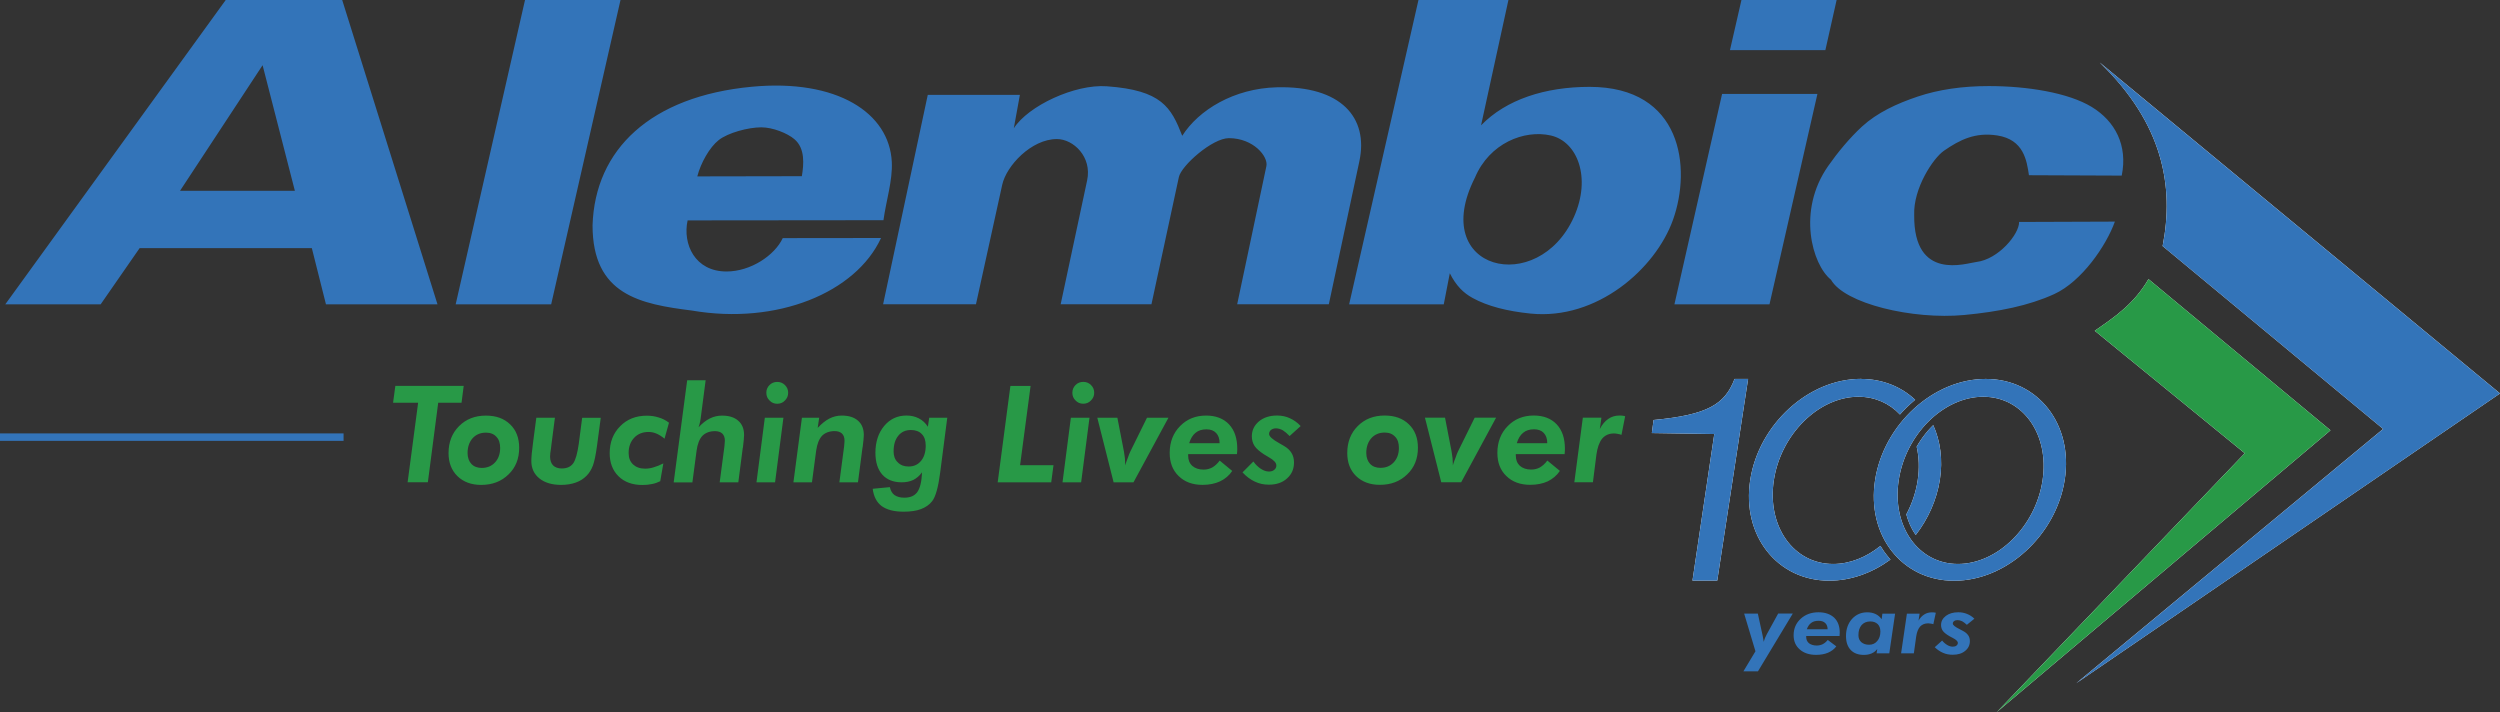 <?xml version="1.0" encoding="UTF-8"?>
<svg id="Layer_2" data-name="Layer 2" xmlns="http://www.w3.org/2000/svg" viewBox="0 0 637.5 181.59">
  <rect x="0" y="0" width="637.5" height="181.59" fill="#333333" stroke="none"/>
  <defs>
    <style>
      .cls-1 {
        fill: #289947;
      }

      .cls-1, .cls-2, .cls-3 {
        fill-rule: evenodd;
      }

      .cls-2 {
        fill: #fff;
      }

      .cls-4, .cls-3 {
        fill: #3374b9;
      }
    </style>
  </defs>
  <g id="Layer_1-2" data-name="Layer 1">
    <g>
      <path class="cls-2" d="m535.49,15.98l102.01,84.35-108.03,73.87,78.23-64.82-56.23-46.64c2.99-15.24.09-31.22-15.99-46.76"/>
      <path class="cls-2" d="m547.87,71.18l46.4,38.55-85.1,71.86,63.24-66.01-38.25-31.23c5.04-3.48,9.98-6.8,13.7-13.17"/>
      <path class="cls-2" d="m505.72,101.17c10.11,0,16.9,9.57,15.13,21.32-1.77,11.74-11.45,21.32-21.56,21.32s-16.89-9.58-15.12-21.32c1.77-11.75,11.45-21.32,21.56-21.32m-84.07,5.93c13.71-1.29,18.18-3.95,20.65-10.47h3.46l-7.87,51.43h-6.32l5.56-37.38-15.92-.25c.1-1.1.34-2.22.44-3.32Zm71.32,1.32c1.81,4.03,2.49,8.81,1.69,13.93-.82,5.19-3.03,10.03-6.16,14.07l-.35-.53-.43-.71-.39-.74-.36-.77-.32-.79-.29-.83-.25-.85v-.05c1.41-2.64,2.42-5.58,2.89-8.66.46-3.05.34-5.95-.26-8.58l.5-.84.54-.84.57-.81.6-.78.62-.75.65-.72.67-.69.08-.07Zm-18.46-11.79c5.51,0,10.29,1.98,13.85,5.32l-.26.21-1.03.9-.99.94-.95.98-.65.72c-2.68-2.84-6.34-4.53-10.6-4.53-10.1,0-19.79,9.57-21.56,21.32-1.77,11.74,5.02,21.32,15.13,21.32,4.29,0,8.49-1.72,12.06-4.61l.24.4.65,1,.72.95.75.92.2.21c-4.62,3.37-10.06,5.39-15.62,5.39-13.32,0-22.37-11.57-20.15-25.73,2.21-14.17,14.89-25.73,28.21-25.73Zm31.84,0c13.32,0,22.37,11.56,20.15,25.73-2.22,14.17-14.89,25.73-28.21,25.73s-22.37-11.57-20.15-25.73c2.22-14.17,14.89-25.73,28.21-25.73Z"/>
      <path class="cls-3" d="m535.49,15.99l102.01,84.35-108.03,73.87,78.23-64.82-56.23-46.63c2.99-15.25.09-31.22-15.99-46.76"/>
      <path class="cls-1" d="m547.87,71.18l46.4,38.55-85.1,71.86,63.24-66.01-38.25-31.23c5.04-3.48,9.98-6.8,13.7-13.17"/>
      <path class="cls-1" d="m123.9,105.98c2.58,0,4.64.73,6.19,2.24,1.55,1.48,2.3,3.47,2.3,5.98,0,2.75-.89,5.02-2.71,6.77-1.82,1.78-4.12,2.68-6.98,2.68-2.5,0-4.53-.75-6.05-2.23-1.51-1.48-2.27-3.44-2.27-5.88,0-2.79.89-5.1,2.68-6.88,1.79-1.79,4.05-2.68,6.84-2.68m.04,4.34c-1.41,0-2.55.48-3.41,1.41-.85.96-1.3,2.23-1.3,3.78,0,1.17.34,2.1.96,2.78.65.69,1.54,1.03,2.65,1.03,1.41,0,2.54-.48,3.4-1.41.86-.92,1.3-2.17,1.3-3.68,0-1.23-.31-2.19-.96-2.85-.62-.69-1.52-1.06-2.65-1.06Zm17.56-3.78l-.89,6.88c-.04.21-.07.48-.1.85-.17,1.04-.24,1.75-.24,2.14,0,.99.27,1.74.76,2.26.51.51,1.27.79,2.19.79,1.31,0,2.27-.41,2.92-1.27.62-.86,1.1-2.54,1.45-5.05l.86-6.6h4.74l-.96,7.18c-.31,2.27-.65,3.92-1.03,4.98-.41,1.07-.96,1.96-1.65,2.64-.75.76-1.65,1.34-2.75,1.72-1.07.38-2.3.59-3.68.59-2.34,0-4.2-.55-5.57-1.65-1.37-1.1-2.06-2.58-2.06-4.44,0-.45.03-1.07.1-1.86.07-.79.21-1.85.38-3.16l.79-6.02h4.75Zm27.95,5.32c-.72-.59-1.41-1.03-2.07-1.3-.65-.28-1.31-.41-1.99-.41-1.51,0-2.75.49-3.68,1.48-.92.97-1.41,2.27-1.41,3.89,0,1.24.38,2.2,1.14,2.92.76.69,1.75,1.07,3.06,1.07.69,0,1.41-.1,2.17-.34.76-.21,1.58-.55,2.48-1l-.79,4.54c-.69.34-1.37.59-2.13.72-.75.17-1.55.24-2.4.24-2.54,0-4.58-.72-6.09-2.2-1.51-1.48-2.27-3.44-2.27-5.91,0-2.79.9-5.1,2.68-6.88,1.76-1.79,4.02-2.68,6.77-2.68,1.1,0,2.1.15,3.02.45.96.27,1.83.72,2.65,1.34l-1.14,4.09Zm2.34,11.14l3.44-26.03h4.71l-1.27,9.73c-.07.48-.14.92-.25,1.28-.07.34-.17.68-.3.99.96-1.03,1.92-1.79,2.89-2.26.96-.48,1.99-.73,3.09-.73,1.79,0,3.16.42,4.16,1.31,1,.86,1.48,2.1,1.48,3.64,0,.62-.11,1.62-.27,2.99-.03.18-.03.28-.07.34l-1.13,8.74h-4.75l1.21-9.18c.03-.35.07-.62.07-.86.04-.24.04-.44.04-.58,0-.79-.21-1.38-.65-1.82-.44-.41-1.07-.62-1.86-.62-1.37,0-2.44.42-3.23,1.21-.76.83-1.24,2.07-1.47,3.78l-1.07,8.08h-4.74Zm21.11,0l2.13-16.47h4.74l-2.13,16.47h-4.74Zm2.51-22.83c0-.78.27-1.44.82-1.99.51-.52,1.2-.79,1.96-.79.79,0,1.44.27,1.96.79.56.55.83,1.2.83,1.99,0,.76-.27,1.41-.83,1.96-.51.55-1.16.83-1.95.83s-1.45-.27-1.96-.83c-.55-.52-.83-1.17-.82-1.96Zm6.91,22.83l2.17-16.47h4.4l-.38,2.58c1.03-1.1,2.03-1.9,2.99-2.38.99-.51,2.03-.76,3.13-.76,1.79,0,3.17.42,4.16,1.31,1,.86,1.48,2.1,1.48,3.64,0,.62-.11,1.62-.28,2.99-.04.18-.04.28-.07.34l-1.14,8.74h-4.74l1.21-9.18c.03-.35.07-.62.07-.86.03-.24.03-.45.03-.58,0-.79-.21-1.38-.65-1.82-.45-.41-1.07-.62-1.86-.62-1.38,0-2.44.42-3.24,1.21-.75.83-1.23,2.07-1.48,3.78l-1.07,8.08h-4.74Zm34.62-16.47h4.61l-1.75,13.54c0,.11-.03.27-.07.52-.48,3.71-1.17,6.12-2.03,7.21-.72.93-1.68,1.58-2.88,2.03-1.17.44-2.65.65-4.4.65-2.44,0-4.3-.49-5.61-1.44-1.27-.96-2.03-2.44-2.27-4.4l4.37-.42c.2.89.58,1.59,1.2,2.03.62.42,1.44.66,2.47.66,1.55,0,2.65-.48,3.34-1.45.69-.97,1.1-2.65,1.2-5.02-.62.86-1.34,1.48-2.2,1.93-.85.41-1.85.62-2.99.62-2.13,0-3.78-.66-4.95-1.97-1.17-1.33-1.75-3.19-1.75-5.56,0-2.79.76-5.06,2.24-6.85,1.47-1.75,3.37-2.65,5.67-2.65,1.2,0,2.23.25,3.17.73.93.48,1.68,1.17,2.3,2.13l.34-2.31Zm-.89,7.04c0-1.23-.31-2.2-1-2.89-.65-.68-1.58-1.03-2.75-1.03-1.38,0-2.44.48-3.23,1.45-.82,1-1.21,2.34-1.2,4.05,0,1.14.34,2.07,1.07,2.75.69.72,1.61,1.06,2.75,1.06,1.34,0,2.41-.48,3.2-1.47.79-.96,1.17-2.27,1.17-3.92Zm18.36,9.42l3.24-24.58h5.15l-2.68,20.22h8.52l-.58,4.37h-13.65Zm16.53,0l2.13-16.47h4.75l-2.13,16.47h-4.75Zm2.51-22.83c0-.79.28-1.44.82-1.99.52-.52,1.21-.8,1.96-.79.79,0,1.44.27,1.96.79.56.55.83,1.2.83,1.99,0,.76-.27,1.41-.83,1.96-.51.55-1.17.83-1.96.83s-1.44-.27-1.96-.83c-.55-.52-.82-1.17-.82-1.96Zm10.52,22.83l-4.16-16.47h5.12l1.68,8.66c.1.62.17,1.21.24,1.68.03.52.07,1.01.07,1.45v.37c.24-.78.48-1.48.72-2.05.21-.63.41-1.14.62-1.55l4.22-8.56h5.47l-8.91,16.47h-5.09Zm19.01-7.19v.38c0,1.11.34,1.96,1.04,2.61.72.62,1.68.96,2.88.96.86,0,1.58-.2,2.23-.55.66-.38,1.31-.96,1.89-1.75l3.2,2.64c-.79,1.17-1.85,2.06-3.1,2.65-1.28.59-2.75.9-4.47.9-2.54,0-4.57-.75-6.08-2.23-1.54-1.48-2.3-3.44-2.3-5.92,0-2.75.89-5.06,2.65-6.84,1.75-1.79,3.96-2.68,6.64-2.68,2.48,0,4.43.76,5.84,2.24,1.41,1.51,2.1,3.58,2.1,6.22,0,.28,0,.68-.07,1.27v.11h-12.45Zm.25-2.78h7.77c0-1.14-.31-2-.89-2.61-.58-.62-1.41-.93-2.47-.93-1.13,0-2.06.28-2.78.89-.72.58-1.27,1.48-1.62,2.65h0Zm16.39,4.67c.55.79,1.21,1.41,1.9,1.86.69.45,1.38.69,2.06.69.58,0,1.03-.15,1.37-.45.35-.28.52-.65.52-1.1,0-.69-.65-1.37-1.93-2.1-.51-.31-.89-.55-1.2-.72-1.17-.76-1.99-1.48-2.44-2.17-.45-.69-.68-1.52-.68-2.45,0-1.54.62-2.78,1.82-3.81,1.21-.99,2.75-1.48,4.61-1.48,1.14,0,2.24.21,3.27.69,1,.45,1.92,1.1,2.75,1.99l-2.82,2.55c-.62-.65-1.21-1.14-1.75-1.48-.58-.31-1.17-.48-1.72-.48-.52,0-.93.13-1.28.41-.31.24-.48.63-.48,1.03,0,.62.86,1.38,2.58,2.34.48.27.85.48,1.13.65.9.51,1.58,1.13,1.99,1.82.45.69.65,1.52.65,2.44,0,1.68-.58,3.02-1.79,4.09-1.16,1.06-2.71,1.58-4.6,1.58-1.31,0-2.48-.24-3.61-.79-1.1-.51-2.13-1.27-3.13-2.34l2.78-2.79Zm33.45-11.73c2.58,0,4.65.73,6.19,2.24,1.55,1.48,2.31,3.47,2.31,5.98,0,2.75-.89,5.02-2.72,6.77-1.82,1.78-4.13,2.68-6.98,2.68-2.51,0-4.53-.75-6.06-2.23-1.51-1.48-2.26-3.44-2.26-5.88,0-2.79.89-5.1,2.68-6.88,1.79-1.79,4.06-2.68,6.84-2.68Zm.04,4.34c-1.41,0-2.54.48-3.4,1.41-.86.96-1.31,2.23-1.31,3.78,0,1.17.34,2.1.96,2.78.65.69,1.54,1.03,2.65,1.03,1.41,0,2.54-.48,3.4-1.41.86-.92,1.31-2.17,1.31-3.68,0-1.23-.31-2.2-.97-2.85-.62-.69-1.51-1.06-2.65-1.06Zm14.41,12.68l-4.16-16.47h5.12l1.68,8.66c.1.62.18,1.21.24,1.68.03.52.07,1.01.07,1.45v.37c.24-.78.48-1.47.73-2.05.2-.63.41-1.14.61-1.55l4.23-8.56h5.46l-8.9,16.47h-5.09Zm19.01-7.19v.38c0,1.11.35,1.96,1.03,2.61.72.62,1.69.96,2.89.96.86,0,1.59-.2,2.23-.55.65-.38,1.31-.96,1.89-1.75l3.2,2.64c-.79,1.17-1.86,2.06-3.09,2.66-1.28.58-2.75.89-4.47.89-2.54,0-4.57-.75-6.08-2.23-1.55-1.48-2.3-3.44-2.3-5.92,0-2.75.89-5.06,2.65-6.84,1.75-1.79,3.95-2.68,6.63-2.68,2.48,0,4.43.76,5.84,2.24,1.41,1.51,2.1,3.58,2.1,6.22,0,.28,0,.68-.07,1.27v.11h-12.45Zm.25-2.78h7.77c0-1.14-.31-2-.89-2.61-.58-.62-1.42-.93-2.48-.93-1.14,0-2.06.28-2.78.89-.73.58-1.27,1.48-1.62,2.65h0Zm14.67,9.97l2.17-16.47h4.74l-.41,2.89c.58-1.14,1.31-2,2.16-2.58.83-.58,1.79-.86,2.82-.86.31,0,.55,0,.79.04.24.03.48.07.69.14l-.93,4.74c-.34-.11-.69-.21-1-.25-.31-.06-.61-.1-.92-.1-1.27,0-2.27.44-3.03,1.34-.72.92-1.2,2.27-1.45,4.09l-.89,7.02h-4.74Zm-297.51,0l2.68-20.28h-6.39l.58-4.3h17.43l-.55,4.3h-5.95l-2.64,20.28h-5.16Z"/>
      <rect class="cls-4" y="110.52" width="87.61" height="1.9"/>
      <path class="cls-3" d="m460.58,162.19v.22c0,.68.23,1.2.7,1.61.5.38,1.16.59,1.98.59.58,0,1.08-.13,1.53-.34.44-.23.89-.59,1.29-1.08l2.18,1.63c-.54.72-1.27,1.26-2.11,1.62-.87.37-1.88.55-3.05.55-1.74,0-3.12-.46-4.15-1.37-1.06-.91-1.58-2.11-1.58-3.64,0-1.69.61-3.1,1.81-4.2,1.19-1.1,2.7-1.65,4.53-1.65,1.69,0,3.03.47,4,1.37.96.93,1.42,2.2,1.42,3.83,0,.17,0,.42-.04.78v.07h-8.5Zm.16-1.72h5.3c0-.69-.21-1.22-.61-1.6-.4-.38-.96-.57-1.69-.57-.78,0-1.4.16-1.9.55-.49.36-.86.91-1.1,1.62Zm21.03,6.13h-3.24l.18-1.12c-.37.51-.87.89-1.43,1.14-.58.25-1.25.38-2,.38-1.43,0-2.56-.42-3.36-1.27-.8-.85-1.19-2.03-1.19-3.54,0-1.76.52-3.22,1.53-4.36,1.03-1.12,2.33-1.69,3.9-1.69.8,0,1.5.15,2.11.44.61.28,1.13.72,1.55,1.32l.19-1.42h3.24l-1.48,10.12Zm-2.28-5.62c0-.78-.23-1.39-.68-1.84-.47-.44-1.11-.68-1.9-.67-.94,0-1.66.32-2.21.93-.54.64-.8,1.48-.8,2.58,0,.74.24,1.33.73,1.77.5.43,1.16.66,1.98.66.87,0,1.57-.32,2.09-.95.54-.62.8-1.44.8-2.47Zm5.29,5.62l1.48-10.12h3.24l-.28,1.78c.4-.7.9-1.22,1.48-1.58.56-.36,1.21-.53,1.92-.53.21,0,.38,0,.54.02.17.02.33.04.47.08l-.63,2.92c-.23-.07-.47-.13-.68-.15-.21-.04-.42-.07-.63-.07-.87,0-1.55.28-2.07.83-.49.57-.82,1.39-.99,2.51l-.6,4.31h-3.24Zm10.47-3.26c.38.49.83.86,1.3,1.14.47.28.94.42,1.4.42.41,0,.71-.08.94-.27.23-.17.36-.41.36-.68,0-.43-.45-.85-1.32-1.29-.36-.19-.61-.34-.83-.44-.8-.47-1.36-.91-1.67-1.34-.3-.42-.46-.93-.46-1.5,0-.95.42-1.71,1.24-2.34.82-.61,1.88-.91,3.15-.91.77,0,1.53.13,2.23.42.68.27,1.32.67,1.88,1.22l-1.92,1.56c-.42-.4-.82-.69-1.2-.91-.4-.19-.8-.29-1.18-.29-.35,0-.63.08-.87.25-.21.15-.33.38-.33.64,0,.38.58.84,1.76,1.43.33.17.59.3.78.41.61.31,1.08.7,1.36,1.11.31.42.45.93.45,1.5,0,1.04-.4,1.86-1.22,2.52-.8.66-1.85.97-3.15.97-.88,0-1.68-.14-2.46-.48-.75-.32-1.45-.78-2.13-1.44l1.9-1.71Zm-47.61,2.73l-2.88-9.6h3.49l1.16,5.33c.07.23.14.74.28,1.49,0,.17.02.3.05.38.1-.32.22-.63.33-.98.14-.31.31-.64.47-.97l2.89-5.26h3.73l-8.88,14.73h-3.71l3.08-5.13Z"/>
      <path class="cls-3" d="m505.72,101.17c10.11,0,16.9,9.57,15.13,21.32-1.77,11.74-11.45,21.32-21.56,21.32s-16.89-9.58-15.12-21.32c1.77-11.75,11.45-21.32,21.56-21.32m-84.07,5.93c13.71-1.29,18.18-3.95,20.65-10.47h3.46l-7.87,51.43h-6.32l5.56-37.38-15.92-.25c.1-1.1.34-2.22.44-3.32Zm71.32,1.32c1.81,4.03,2.49,8.81,1.69,13.93-.82,5.19-3.03,10.03-6.16,14.07l-.35-.53-.43-.71-.39-.74-.36-.77-.32-.79-.29-.83-.25-.85v-.05c1.41-2.64,2.42-5.58,2.89-8.66.46-3.05.34-5.95-.26-8.58l.5-.84.54-.84.57-.81.6-.78.62-.75.65-.72.67-.69.08-.07Zm-18.46-11.79c5.51,0,10.29,1.98,13.85,5.32l-.26.21-1.03.9-.99.94-.95.98-.65.72c-2.68-2.84-6.34-4.53-10.6-4.53-10.1,0-19.79,9.57-21.56,21.32-1.77,11.74,5.02,21.32,15.13,21.32,4.29,0,8.49-1.72,12.06-4.61l.24.4.65,1,.72.95.75.92.2.21c-4.62,3.37-10.06,5.39-15.62,5.39-13.32,0-22.37-11.57-20.15-25.73,2.21-14.17,14.89-25.73,28.21-25.73Zm31.84,0c13.32,0,22.37,11.56,20.15,25.73-2.22,14.17-14.89,25.73-28.21,25.73s-22.37-11.57-20.15-25.73c2.22-14.17,14.89-25.73,28.21-25.73Z"/>
      <path class="cls-3" d="m441.14,12.78l2.93-12.78h24.27l-2.87,12.78h-24.33Zm-215.95,64.81l11.39-53.4h23.49l-1.55,8.52c3.7-5.74,15.56-11.29,23.69-10.71,14.05,1,16.42,5.36,19.26,12.63,4.16-6.57,13.18-12.1,24.15-12.37,16.38-.41,23.39,7.75,21.02,18.85l-7.79,36.48h-23.37l7.45-35.23c.51-2.43-3.29-7.13-9.57-7.13-4.2,0-12.13,7-12.75,9.93l-6.99,32.43h-23.15l6.75-31.59c1.29-6-3.5-10.54-7.71-10.54-6.51,0-12.88,6.82-13.94,11.64l-6.7,30.49h-23.68Zm-108.99,0L133.88,0h24.35l-17.68,77.6h-24.35Zm423.1-21.09c-2.21,6.17-8.47,15.29-15.49,18.5-6.45,2.95-14.14,4.49-22.89,5.32-13.25,1.25-30.59-2.91-34.02-8.99-4.8-3.87-8.7-17.58-.73-28.98,2.39-3.42,5.46-7.15,8.65-10.09,3.86-3.53,8.87-5.85,14.21-7.64,5.31-1.78,11.35-2.67,18.12-2.67,9.86,0,20.29,1.7,26.24,5.32,5.94,3.62,9.23,9.76,7.65,17.51l-23.66-.1c-.56-3.77-1.33-9.09-8.08-10.14-5.64-.88-9.58,1.13-13.58,3.89-2.81,1.94-7.84,9.61-7.6,16.38-.17,17.01,13.27,12.3,15.82,12,5.69-.67,10.99-7.14,10.93-10.21l24.44-.09Zm-493.39-7.85h29.28l-8.23-32.02-21.05,32.02ZM1.35,77.6L57.56,0h29.7l24.3,77.6h-28.44l-3.6-14.32h-43.92l-9.93,14.32H1.35Zm176.46-32.62l26.66-.05c.49-2.95.9-7.08-1.91-9.45-1.76-1.5-5.49-3.01-8.44-3.01-3.34,0-8.51,1.4-10.86,3.26-2.35,1.86-4.58,5.86-5.45,9.25Zm46.85,15.72c-6.43,13.93-26.5,22.22-48.22,18.49-13.09-1.65-25.34-3.94-25.34-21.73.61-19.37,14.83-32.91,40.61-35.34,21.74-2.05,35.09,6.66,35.7,19.19.23,4.73-1.43,9.78-2.13,14.84l-49.94.05c-1.31,6.03,1.85,13.03,9.92,13.03,6.17,0,12.29-4.11,14.34-8.51l25.05-.03Zm170.8-26.15c-6.79-1.54-15.65,1.96-19.35,10.75-12.02,23.71,16.12,30.5,25.27,9.96,4.44-9.97.87-19.16-5.92-20.71Zm-51.43,43.05L361.71,0h22.94l-6.98,31.96c6.41-6.59,16.32-9.81,27.66-9.81,23.61,0,26.04,20.62,21.28,33.92-4.49,12.54-19.43,25.61-36.33,23.89-5.89-.6-10.92-1.86-14.77-3.98-2.33-1.28-4.19-3.09-5.81-6.3l-1.54,7.92h-24.12Zm82.95,0l12.15-53.64h24.31l-12.22,53.64h-24.25Z"/>
    </g>
  </g>
</svg>